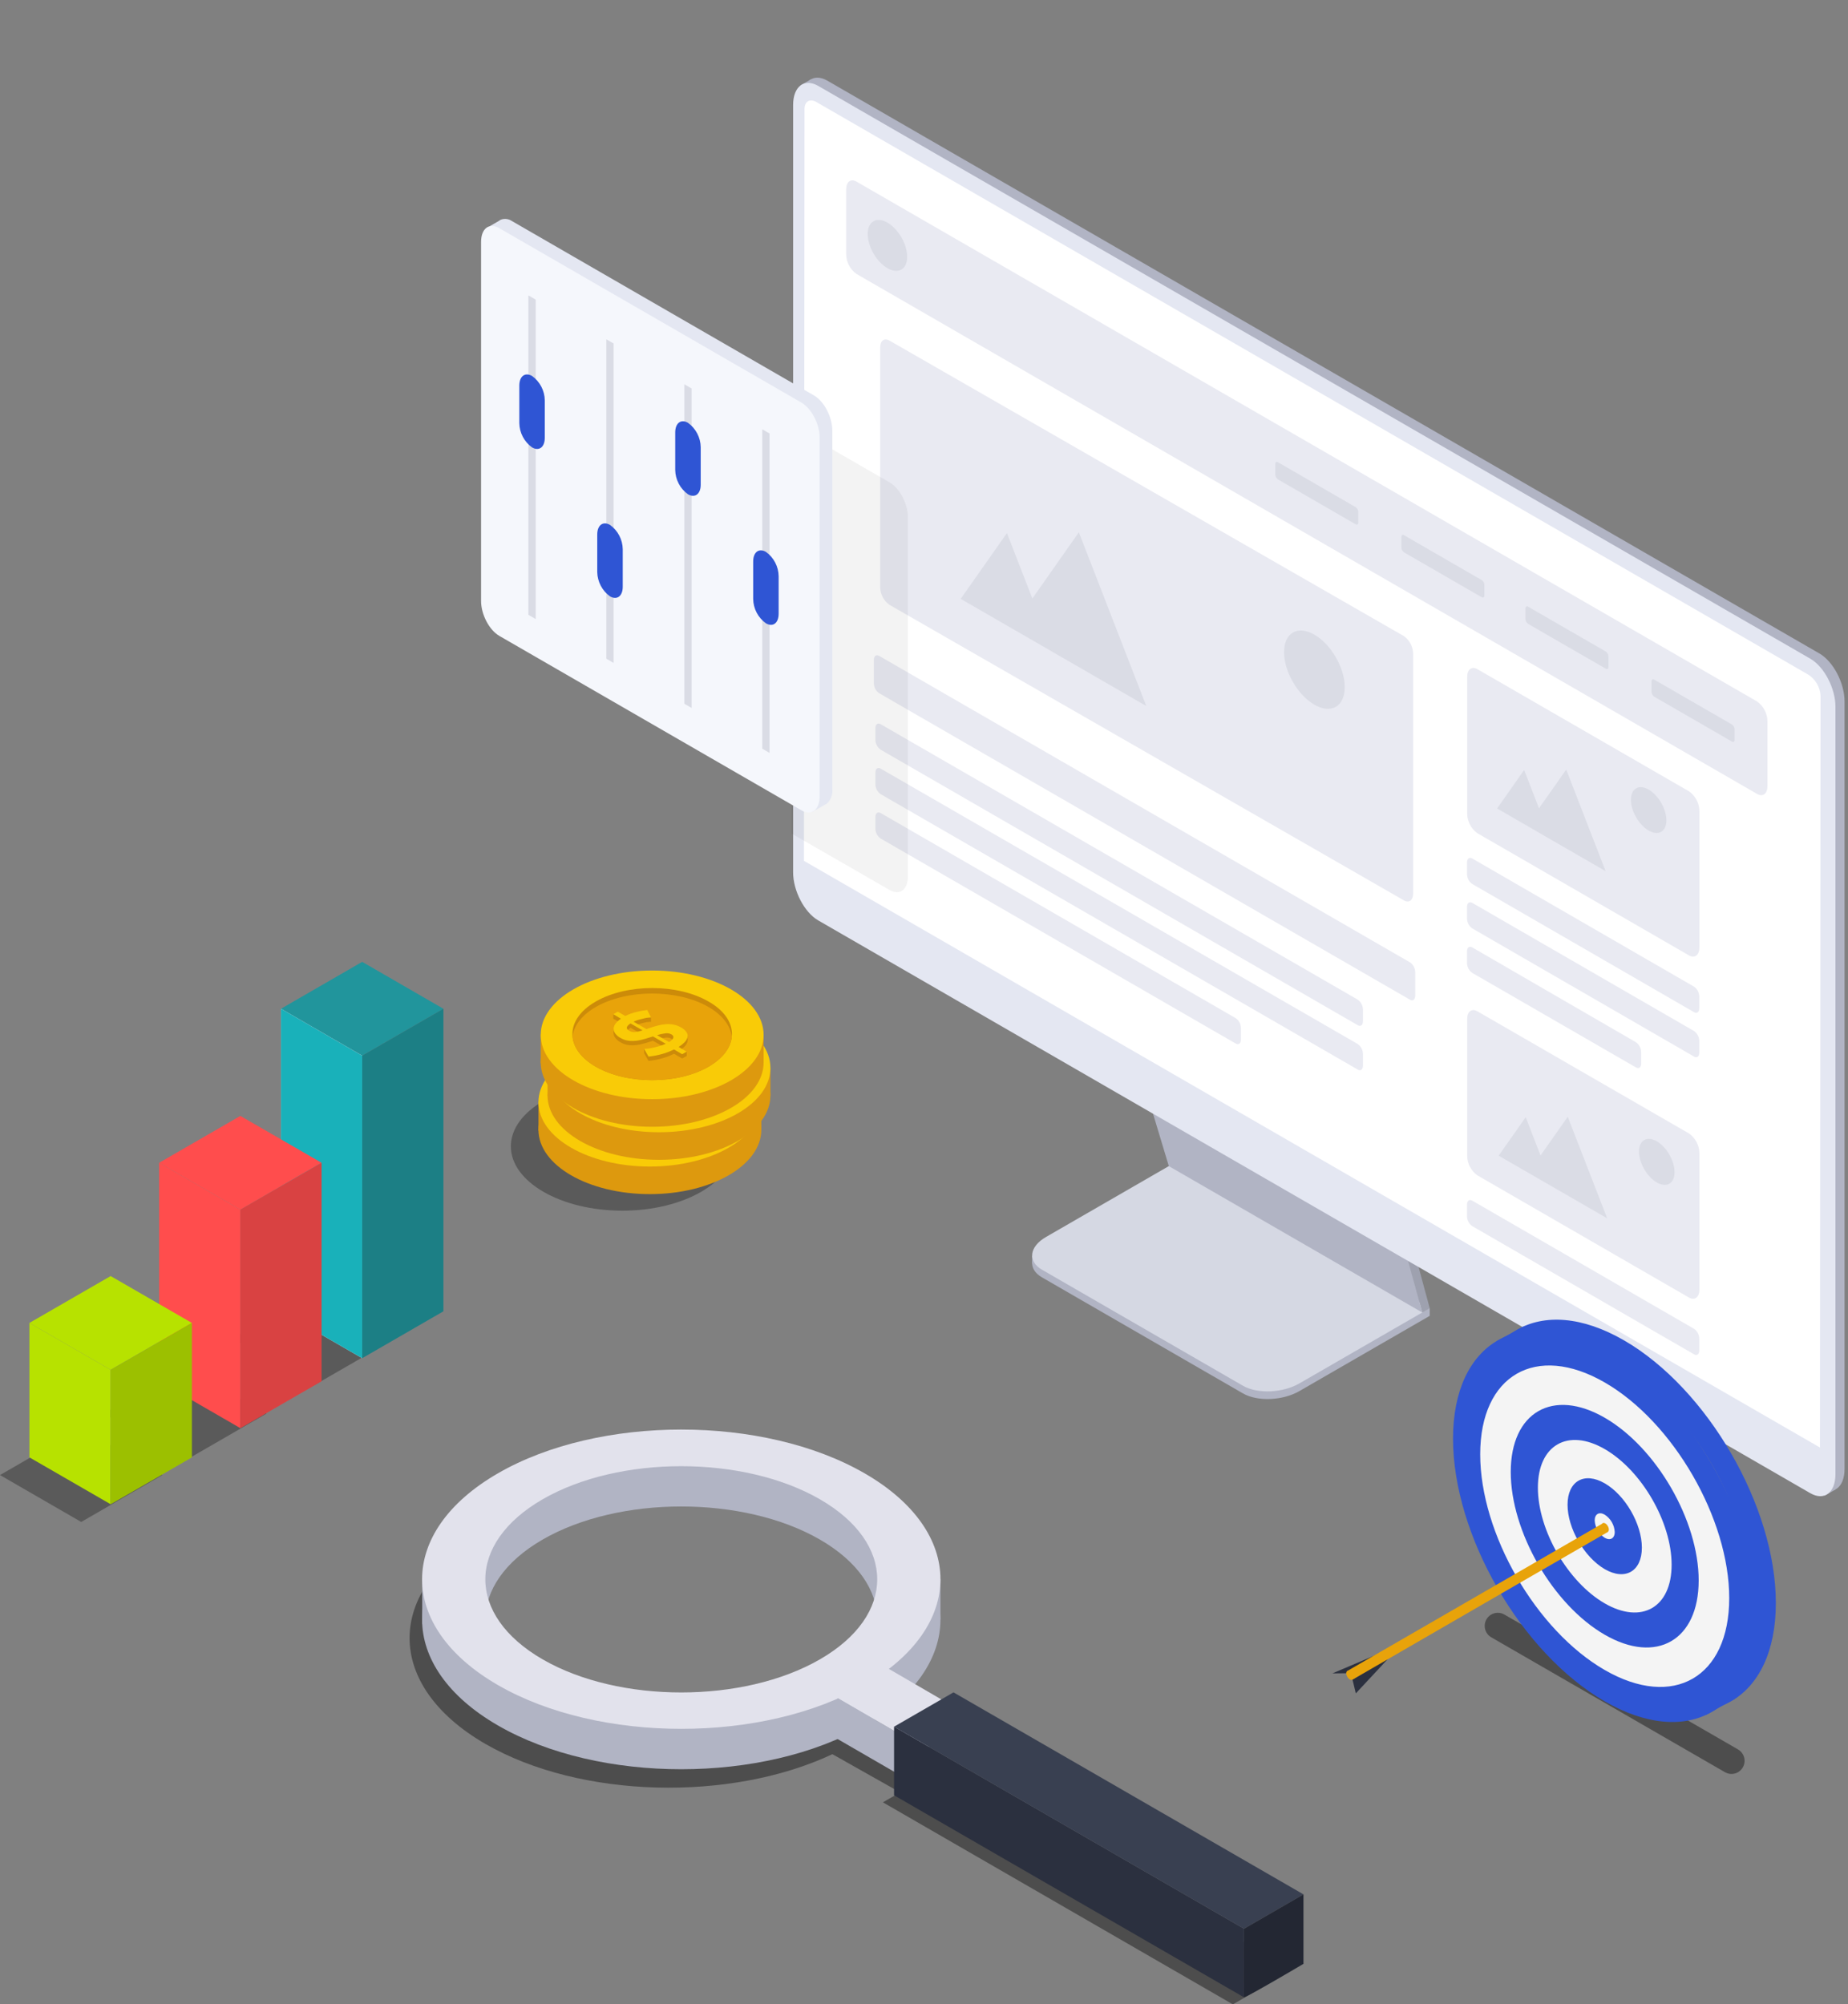 <?xml version="1.0" encoding="UTF-8" standalone="no"?>
<!DOCTYPE svg PUBLIC "-//W3C//DTD SVG 1.1//EN" "http://www.w3.org/Graphics/SVG/1.1/DTD/svg11.dtd">
<svg width="100%" height="100%" viewBox="0 0 461 500" version="1.1" xmlns="http://www.w3.org/2000/svg" xmlns:xlink="http://www.w3.org/1999/xlink" xml:space="preserve" xmlns:serif="http://www.serif.com/" style="fill-rule:evenodd;clip-rule:evenodd;stroke-linejoin:round;stroke-miterlimit:2;">
    <rect x="0" y="0" width="461" height="500" fill="#808080" stroke="none"/>
    <g id="Слой_2">
        <g id="Слой_1-2">
            <g id="monitor">
                <path d="M310.06,347.59L259.92,318.64C256.3,316.55 256.76,312.91 260.92,310.5L293.41,291.74L356.65,328.25L324.17,347C320,349.42 313.68,349.68 310.06,347.59Z" style="fill:rgb(177,180,196);fill-rule:nonzero;"/>
                <path d="M356.66,328.25L356.66,326.34L353.74,328.02L356.66,328.25Z" style="fill:rgb(177,180,196);fill-rule:nonzero;"/>
                <path d="M257.48,315.19L257.48,313.25L260.48,314.49L257.48,315.19Z" style="fill:rgb(177,180,196);fill-rule:nonzero;"/>
                <path d="M310.06,345.68L259.92,316.73C256.3,314.64 256.76,310.99 260.92,308.58L293.41,289.83L356.65,326.34L324.16,345.09C320,347.5 313.68,347.77 310.06,345.68Z" style="fill:rgb(213,216,227);fill-rule:nonzero;"/>
                <path d="M293.59,289.91L285.76,263.95L349.69,300.61L356.66,326.34L293.59,289.91Z" style="fill:rgb(158,161,175);fill-rule:nonzero;"/>
                <path d="M354.8,327.41L356.66,326.34L353.9,324.14L354.8,327.41Z" style="fill:rgb(158,161,175);fill-rule:nonzero;"/>
                <path d="M291.57,290.89L283.75,264.92L347.68,301.59L354.8,327.41L291.57,290.89Z" style="fill:rgb(177,180,196);fill-rule:nonzero;"/>
                <path d="M453.85,371.17L206.4,228.3C202.93,226.3 200.12,220.92 200.12,216.3L200.12,24.88C200.12,20.25 202.93,18.12 206.4,20.13L453.85,163C457.33,165 460.14,170.38 460.14,175L460.14,366.42C460.14,371.05 457.33,373.17 453.85,371.17Z" style="fill:rgb(177,180,196);fill-rule:nonzero;"/>
                <path d="M455.13,373.14L457.87,371.56L456.69,363.43L455.13,373.14Z" style="fill:rgb(177,180,196);fill-rule:nonzero;"/>
                <path d="M199.67,21.31L202.37,19.75L206.25,22C206.25,22 202.12,22.63 202.02,22.61C201.92,22.59 199.67,21.31 199.67,21.31Z" style="fill:rgb(177,180,196);fill-rule:nonzero;"/>
                <path d="M451.59,372.48L204.13,229.61C200.66,227.61 197.85,222.23 197.85,217.61L197.85,26.19C197.85,21.56 200.66,19.43 204.13,21.44L451.59,164.31C455.06,166.31 457.87,171.69 457.87,176.31L457.87,367.73C457.87,372.36 455.06,374.48 451.59,372.48Z" style="fill:rgb(228,231,242);fill-rule:nonzero;"/>
                <path d="M454,361.09L200.55,214.74L200.69,27.21C200.69,25.28 202.03,24.51 203.69,25.47L451.15,168.33C452.922,169.493 454.037,171.434 454.15,173.55L454,361.09Z" style="fill:white;fill-rule:nonzero;"/>
                <path d="M438.34,198.06L213.65,68.33C212.069,67.205 211.116,65.39 211.09,63.45L211.09,47.23C211.09,45.35 212.23,44.48 213.65,45.3L438.34,175C439.917,176.133 440.867,177.949 440.9,179.89L440.9,196.11C440.9,198 439.75,198.88 438.34,198.06Z" style="fill:rgb(233,234,242);fill-rule:nonzero;"/>
                <g transform="matrix(0.866,-0.5,0.5,0.866,-0.94,118.9)">
                    <ellipse cx="221.38" cy="61.21" rx="4.02" ry="6.96" style="fill:rgb(218,220,229);"/>
                </g>
                <path d="M338.2,130.8L318.77,119.57C318.373,119.29 318.135,118.836 318.13,118.35L318.13,115.78C318.13,115.3 318.41,115.09 318.77,115.29L338.2,126.52C338.597,126.8 338.835,127.254 338.84,127.74L338.84,130.31C338.84,130.78 338.56,131 338.2,130.8Z" style="fill:rgb(218,220,229);fill-rule:nonzero;"/>
                <path d="M369.66,149L350.23,137.78C349.834,137.499 349.596,137.045 349.59,136.56L349.59,133.98C349.59,133.51 349.87,133.29 350.23,133.5L369.66,144.72C370.057,145 370.295,145.454 370.3,145.94L370.3,148.52C370.3,149 370,149.16 369.66,149Z" style="fill:rgb(218,220,229);fill-rule:nonzero;"/>
                <path d="M400.61,166.83L381.17,155.61C380.778,155.322 380.541,154.867 380.53,154.38L380.53,151.81C380.53,151.34 380.82,151.12 381.17,151.32L400.61,162.55C401.007,162.83 401.245,163.284 401.25,163.77L401.25,166.34C401.25,166.82 401,167 400.61,166.83Z" style="fill:rgb(218,220,229);fill-rule:nonzero;"/>
                <path d="M432.07,185L412.63,173.78C412.238,173.496 412.001,173.044 411.99,172.56L411.99,170C411.99,169.53 412.28,169.31 412.63,169.52L432.07,180.74C432.464,181.022 432.702,181.475 432.71,181.96L432.71,184.54C432.71,185 432.42,185.2 432.07,185Z" style="fill:rgb(218,220,229);fill-rule:nonzero;"/>
                <path d="M421.33,238.33L368.51,207.83C366.964,206.703 366.034,204.913 366,203L366,168.86C366,166.98 367.14,166.12 368.55,166.93L421.37,197.42C422.947,198.553 423.897,200.369 423.93,202.31L423.93,236.39C423.89,238.28 422.74,239.14 421.33,238.33Z" style="fill:rgb(233,234,242);fill-rule:nonzero;"/>
                <path d="M351.76,249.4L219.27,172.9C218.482,172.335 218.007,171.429 217.99,170.46L217.99,164.59C217.99,163.65 218.57,163.22 219.27,163.59L351.76,240.08C352.55,240.643 353.026,241.55 353.04,242.52L353.04,248.39C353,249.37 352.47,249.8 351.76,249.4Z" style="fill:rgb(233,234,242);fill-rule:nonzero;"/>
                <path d="M338.72,255.75L219.66,187C218.87,186.437 218.394,185.53 218.38,184.56L218.38,181.64C218.38,180.7 218.95,180.26 219.66,180.64L338.72,249.38C339.506,249.946 339.981,250.851 340,251.82L340,254.74C340,255.72 339.42,256.16 338.72,255.75Z" style="fill:rgb(233,234,242);fill-rule:nonzero;"/>
                <path d="M338.72,266.82L219.66,198.09C218.87,197.523 218.394,196.613 218.38,195.64L218.38,192.72C218.38,191.78 218.95,191.35 219.66,191.72L338.72,260.45C339.507,261.02 339.981,261.929 340,262.9L340,265.82C340,266.8 339.42,267.23 338.72,266.82Z" style="fill:rgb(233,234,242);fill-rule:nonzero;"/>
                <path d="M308.28,260.33L219.66,209.16C218.87,208.597 218.394,207.69 218.38,206.72L218.38,203.8C218.38,202.86 218.95,202.42 219.66,202.8L308.28,254C309.076,254.557 309.554,255.468 309.56,256.44L309.56,259.36C309.56,260.3 309,260.73 308.28,260.33Z" style="fill:rgb(233,234,242);fill-rule:nonzero;"/>
                <path d="M422.61,252.5L367.24,220.5C366.45,219.937 365.974,219.03 365.96,218.06L365.96,215.14C365.96,214.2 366.53,213.76 367.24,214.14L422.61,246.14C423.402,246.706 423.878,247.617 423.89,248.59L423.89,251.51C423.89,252.48 423.32,252.91 422.61,252.5Z" style="fill:rgb(233,234,242);fill-rule:nonzero;"/>
                <path d="M422.61,263.58L367.24,231.58C366.448,231.014 365.972,230.103 365.96,229.13L365.96,226.21C365.96,225.27 366.53,224.84 367.24,225.21L422.61,257.21C423.4,257.773 423.876,258.68 423.89,259.65L423.89,262.57C423.89,263.55 423.32,264 422.61,263.58Z" style="fill:rgb(233,234,242);fill-rule:nonzero;"/>
                <path d="M408.11,266.28L367.24,242.68C366.45,242.117 365.974,241.21 365.96,240.24L365.96,237.32C365.96,236.38 366.53,235.94 367.24,236.32L408.11,260C408.902,260.566 409.378,261.477 409.39,262.45L409.39,265.36C409.39,266.26 408.82,266.69 408.11,266.28Z" style="fill:rgb(233,234,242);fill-rule:nonzero;"/>
                <path d="M421.33,323.68L368.51,293.18C366.95,292.043 366.018,290.231 366,288.3L366,254.21C366,252.33 367.14,251.46 368.55,252.28L421.37,282.77C422.947,283.903 423.897,285.719 423.93,287.66L423.93,321.74C423.89,323.63 422.74,324.49 421.33,323.68Z" style="fill:rgb(233,234,242);fill-rule:nonzero;"/>
                <path d="M422.61,337.85L367.24,305.85C366.45,305.287 365.974,304.38 365.96,303.41L365.96,300.49C365.96,299.55 366.53,299.11 367.24,299.49L422.61,331.49C423.402,332.056 423.878,332.967 423.89,333.94L423.89,336.86C423.89,337.83 423.32,338.26 422.61,337.85Z" style="fill:rgb(233,234,242);fill-rule:nonzero;"/>
                <path d="M383.92,201.63L380.21,192.08L373.46,201.68L380.87,205.96L386.96,209.48L400.54,217.32L390.71,191.97L383.92,201.63Z" style="fill:rgb(218,220,229);fill-rule:nonzero;"/>
                <g transform="matrix(0.866,-0.5,0.5,0.866,-45.93,232.72)">
                    <ellipse cx="411.28" cy="202.07" rx="3.61" ry="6.26" style="fill:rgb(218,220,229);"/>
                </g>
                <path d="M384.3,288.24L380.6,278.69L373.85,288.29L381.26,292.57L387.35,296.08L400.93,303.92L391.09,278.58L384.3,288.24Z" style="fill:rgb(218,220,229);fill-rule:nonzero;"/>
                <g transform="matrix(0.87,-0.5,0.5,0.87,-89.18,244.52)">
                    <ellipse cx="411.66" cy="288.67" rx="3.61" ry="6.26" style="fill:rgb(218,220,229);"/>
                </g>
                <path d="M350.23,224.61L221.87,150.87C220.452,149.86 219.597,148.231 219.57,146.49L219.57,86.68C219.57,85 220.57,84.22 221.87,84.95L350.23,158.69C351.642,159.705 352.493,161.331 352.52,163.07L352.52,222.88C352.52,224.57 351.49,225.35 350.23,224.61Z" style="fill:rgb(233,234,242);fill-rule:nonzero;"/>
                <path d="M257.53,149.3L251.19,132.97L239.65,149.39L252.32,156.7L262.73,162.71L285.95,176.12L269.13,132.78L257.53,149.3Z" style="fill:rgb(218,220,229);fill-rule:nonzero;"/>
                <g transform="matrix(0.866,-0.5,0.5,0.866,-39.6,186.34)">
                    <ellipse cx="327.9" cy="167.05" rx="6.18" ry="10.7" style="fill:rgb(218,220,229);"/>
                </g>
            </g>
            <path d="M226.48,129L226.48,218.6C226.48,221.94 224.48,223.48 221.94,222.03L197.41,207.9L197.41,106.2L221.94,120.35C224.44,121.8 226.48,125.69 226.48,129Z" style="fill-opacity:0.05;fill-rule:nonzero;"/>
            <path d="M203.06,98.65L127.7,55.14C126.919,54.602 125.928,54.464 125.03,54.77C124.825,54.853 124.634,54.964 124.46,55.1L122.1,56.47L123.2,57.94L123.2,148.17C123.2,151.51 125.2,155.39 127.74,156.84L201.67,199.53L202.61,202.53L205.84,200.72C206.003,200.647 206.157,200.557 206.3,200.45C207.262,199.546 207.754,198.245 207.63,196.93L207.63,107.33C207.6,104 205.57,100.1 203.06,98.65Z" style="fill:rgb(228,231,242);fill-rule:nonzero;"/>
            <path d="M199.92,202.13L124.55,158.62C122.05,157.17 120.01,153.29 120.01,149.94L120.01,60.35C120.01,57.01 122.01,55.47 124.55,56.92L199.92,100.43C202.43,101.88 204.46,105.76 204.46,109.11L204.46,198.7C204.46,202 202.43,203.58 199.92,202.13Z" style="fill:rgb(245,247,252);fill-rule:nonzero;"/>
            <path d="M131.82,153.38L133.63,154.43L133.63,74.74L131.82,73.69L131.82,153.38Z" style="fill:rgb(218,220,229);fill-rule:nonzero;"/>
            <path d="M132.73,111.61C130.767,110.209 129.584,107.952 129.55,105.54L129.55,96.19C129.55,93.85 130.97,92.78 132.73,93.79C134.687,95.196 135.865,97.451 135.9,99.86L135.9,109.21C135.9,111.55 134.48,112.63 132.73,111.61Z" style="fill:rgb(47,85,212);fill-rule:nonzero;"/>
            <path d="M151.26,164.32L153.08,165.37L153.08,85.69L151.26,84.64L151.26,164.32Z" style="fill:rgb(218,220,229);fill-rule:nonzero;"/>
            <path d="M152.17,148.77C150.211,147.36 149.031,145.103 148.99,142.69L148.99,133.34C148.99,131 150.42,129.93 152.17,130.94C154.131,132.344 155.313,134.599 155.35,137.01L155.35,146.36C155.35,148.7 153.93,149.78 152.17,148.77Z" style="fill:rgb(47,85,212);fill-rule:nonzero;"/>
            <path d="M170.71,175.55L172.53,176.6L172.53,96.91L170.71,95.86L170.71,175.55Z" style="fill:rgb(218,220,229);fill-rule:nonzero;"/>
            <path d="M171.62,123.3C169.659,121.896 168.477,119.641 168.44,117.23L168.44,107.88C168.44,105.54 169.86,104.46 171.62,105.47C173.579,106.88 174.759,109.137 174.8,111.55L174.8,120.9C174.8,123.24 173.37,124.31 171.62,123.3Z" style="fill:rgb(47,85,212);fill-rule:nonzero;"/>
            <path d="M190.16,186.78L191.97,187.82L191.97,108.14L190.16,107.09L190.16,186.78Z" style="fill:rgb(218,220,229);fill-rule:nonzero;"/>
            <path d="M191.07,155.49C189.107,154.089 187.924,151.832 187.89,149.42L187.89,140.07C187.89,137.73 189.31,136.66 191.07,137.67C193.027,139.076 194.205,141.331 194.24,143.74L194.24,153.09C194.24,155.43 192.82,156.51 191.07,155.49Z" style="fill:rgb(47,85,212);fill-rule:nonzero;"/>
            <g id="Coin">
                <ellipse cx="155.24" cy="285.96" rx="27.8" ry="16.05" style="fill-opacity:0.3;"/>
                <ellipse cx="162.12" cy="281.83" rx="27.8" ry="16.05" style="fill:rgb(221,153,14);"/>
                <path d="M134.33,282.07L134.33,274.76L139.82,279.65L134.33,282.07Z" style="fill:rgb(221,153,14);fill-rule:nonzero;"/>
                <path d="M189.92,274.95L189.92,281.83L187.11,284.81L185.74,276.94L189.92,274.95Z" style="fill:rgb(221,153,14);fill-rule:nonzero;"/>
                <ellipse cx="162.12" cy="274.95" rx="27.8" ry="16.05" style="fill:rgb(249,203,7);"/>
                <path d="M182,275.45C181.72,278.15 179.79,280.82 176.21,282.89C168.43,287.37 155.83,287.37 148.06,282.89C144.47,280.82 142.55,278.15 142.27,275.45C141.94,272.29 143.87,269.05 148.06,266.64C155.83,262.15 168.43,262.15 176.21,266.64C180.39,269.05 182.32,272.29 182,275.45Z" style="fill:rgb(204,139,9);fill-rule:nonzero;"/>
                <path d="M182,275.45C181.72,278.15 179.79,280.82 176.21,282.89C168.43,287.37 155.83,287.37 148.06,282.89C144.47,280.82 142.55,278.15 142.27,275.45C142.55,272.75 144.47,270.08 148.06,268.01C155.83,263.52 168.43,263.52 176.21,268.01C179.78,270.08 181.71,272.75 182,275.45Z" style="fill:rgb(232,163,10);fill-rule:nonzero;"/>
                <path d="M161.83,271.69C161.585,271.686 161.341,271.706 161.1,271.75C160.77,271.75 160.41,271.86 160,271.95C159.59,272.04 159.17,272.14 158.73,272.27C158.305,272.397 157.89,272.557 157.49,272.75L160.68,274.59L161.26,274.39C162.07,274.12 162.84,273.89 163.56,273.7C164.237,273.519 164.93,273.405 165.63,273.36C166.266,273.317 166.906,273.36 167.53,273.49C168.172,273.623 168.787,273.863 169.35,274.2C169.907,274.477 170.383,274.894 170.73,275.41C170.96,275.783 171.032,276.233 170.93,276.66C170.795,277.13 170.536,277.555 170.18,277.89C169.741,278.331 169.251,278.717 168.72,279.04L170.72,280.21L169.62,280.85L167.56,279.67C166.6,280.15 165.595,280.535 164.56,280.82C163.457,281.129 162.33,281.34 161.19,281.45L160.12,279.53C160.421,279.524 160.722,279.501 161.02,279.46C161.471,279.409 161.918,279.332 162.36,279.23C162.85,279.13 163.36,278.99 163.92,278.83C164.454,278.678 164.976,278.484 165.48,278.25L162.3,276.42L161.89,276.56L161.45,276.69C160.728,276.935 159.994,277.142 159.25,277.31C158.636,277.452 158.01,277.536 157.38,277.56C156.822,277.583 156.264,277.532 155.72,277.41C155.182,277.279 154.667,277.07 154.19,276.79C153.668,276.513 153.214,276.124 152.86,275.65C152.606,275.288 152.48,274.852 152.5,274.41C152.546,273.954 152.727,273.522 153.02,273.17C153.394,272.719 153.832,272.324 154.32,272L152.43,270.91L153.54,270.27L155.41,271.35C156.284,270.917 157.203,270.581 158.15,270.35C159.055,270.123 159.973,269.956 160.9,269.85L161.83,271.69ZM156.4,275C156.818,275.24 157.3,275.345 157.78,275.3C158.43,275.225 159.071,275.081 159.69,274.87L156.69,273.14C155.6,273.9 155.5,274.52 156.4,275ZM166.89,275.87C166.435,275.622 165.912,275.531 165.4,275.61C164.69,275.696 163.99,275.85 163.31,276.07L166.31,277.78C167.55,277.05 167.75,276.41 166.89,275.91L166.89,275.87Z" style="fill:rgb(204,139,9);fill-rule:nonzero;"/>
                <path d="M160.11,279.53L160.11,278.45L161.33,279.24L160.8,280.05L160.11,279.53Z" style="fill:rgb(204,139,9);fill-rule:nonzero;"/>
                <path d="M170.75,280.21L170.75,279.13L168.11,279.34L169.63,280.37L170.75,280.21Z" style="fill:rgb(204,139,9);fill-rule:nonzero;"/>
                <path d="M170.98,276.26L170.98,275.17L169,275.88L170.98,276.26Z" style="fill:rgb(204,139,9);fill-rule:nonzero;"/>
                <path d="M162.78,276.2L163.44,275.57L165.76,277.17L165.62,277.65C165.62,277.65 163.88,276.92 163.82,276.87L162.78,276.2Z" style="fill:rgb(204,139,9);fill-rule:nonzero;"/>
                <path d="M156.7,272.8L159.78,274.55L160.41,274.09C160.41,274.09 160.03,273.65 160,273.6C159.708,273.285 159.371,273.015 159,272.8C158.77,272.8 157.31,272.1 157.31,272.1L156.7,272.8Z" style="fill:rgb(204,139,9);fill-rule:nonzero;"/>
                <path d="M161.83,271.69L161.83,270.61L160.41,270.15L160.11,271L160.19,271.38L161.83,271.69Z" style="fill:rgb(204,139,9);fill-rule:nonzero;"/>
                <path d="M152.42,270.91L152.42,269.83L154.06,270.01L153.53,271.05L152.42,270.91Z" style="fill:rgb(204,139,9);fill-rule:nonzero;"/>
                <path d="M152.48,274.57L152.48,273.45L154.37,273.45L153.91,274.45L153.09,275.35L152.48,274.57Z" style="fill:rgb(204,139,9);fill-rule:nonzero;"/>
                <path d="M161.83,270.61C161.585,270.606 161.341,270.626 161.1,270.67C160.77,270.72 160.41,270.78 160,270.87C159.59,270.96 159.17,271.06 158.73,271.19C158.305,271.317 157.89,271.477 157.49,271.67L160.68,273.51L161.26,273.31C162.07,273.04 162.84,272.81 163.56,272.62C164.237,272.439 164.93,272.325 165.63,272.28C166.266,272.237 166.906,272.28 167.53,272.41C168.172,272.543 168.787,272.783 169.35,273.12C169.907,273.397 170.383,273.814 170.73,274.33C170.96,274.703 171.032,275.153 170.93,275.58C170.795,276.05 170.536,276.475 170.18,276.81C169.741,277.251 169.251,277.637 168.72,277.96L170.72,279.14L169.62,279.78L167.56,278.59C166.6,279.07 165.595,279.455 164.56,279.74C163.457,280.049 162.33,280.26 161.19,280.37L160.12,278.45C160.421,278.444 160.722,278.421 161.02,278.38C161.471,278.329 161.918,278.252 162.36,278.15C162.85,278.05 163.36,277.91 163.92,277.75C164.454,277.598 164.976,277.404 165.48,277.17L162.3,275.34L161.89,275.48L161.45,275.61C160.728,275.855 159.994,276.062 159.25,276.23C158.637,276.377 158.01,276.46 157.38,276.48C156.822,276.503 156.264,276.452 155.72,276.33C155.182,276.199 154.667,275.99 154.19,275.71C153.665,275.437 153.21,275.047 152.86,274.57C152.608,274.211 152.482,273.778 152.5,273.34C152.545,272.881 152.726,272.446 153.02,272.09C153.394,271.639 153.832,271.244 154.32,270.92L152.43,269.83L153.54,269.19L155.41,270.27C156.286,269.841 157.204,269.506 158.15,269.27C159.054,269.041 159.973,268.877 160.9,268.78L161.83,270.61ZM156.4,274C156.818,274.24 157.3,274.345 157.78,274.3C158.43,274.225 159.071,274.081 159.69,273.87L156.69,272.14C155.6,272.82 155.5,273.44 156.4,274ZM166.89,274.88C166.437,274.629 165.913,274.534 165.4,274.61C164.691,274.701 163.992,274.855 163.31,275.07L166.31,276.79C167.55,276 167.75,275.33 166.89,274.84L166.89,274.88Z" style="fill:rgb(249,202,6);fill-rule:nonzero;"/>
            </g>
            <g id="Coin-2">
                <ellipse cx="164.39" cy="273.27" rx="27.8" ry="16.05" style="fill:rgb(221,153,14);"/>
                <path d="M136.6,273.51L136.6,266.2L142.09,271.09L136.6,273.51Z" style="fill:rgb(221,153,14);fill-rule:nonzero;"/>
                <path d="M192.19,266.39L192.19,273.27L189.38,276.25L188.01,268.38L192.19,266.39Z" style="fill:rgb(221,153,14);fill-rule:nonzero;"/>
                <ellipse cx="164.39" cy="266.39" rx="27.8" ry="16.05" style="fill:rgb(249,203,7);"/>
                <path d="M184.26,266.89C183.98,269.59 182.05,272.26 178.47,274.33C170.69,278.81 158.09,278.81 150.32,274.33C146.73,272.26 144.81,269.59 144.53,266.89C144.2,263.73 146.13,260.49 150.32,258.08C158.09,253.59 170.69,253.59 178.47,258.08C182.66,260.49 184.59,263.73 184.26,266.89Z" style="fill:rgb(204,139,9);fill-rule:nonzero;"/>
                <path d="M184.26,266.89C183.98,269.59 182.05,272.26 178.47,274.33C170.69,278.81 158.09,278.81 150.32,274.33C146.73,272.26 144.81,269.59 144.53,266.89C144.81,264.19 146.73,261.52 150.32,259.45C158.09,254.96 170.69,254.96 178.47,259.45C182.05,261.52 184,264.19 184.26,266.89Z" style="fill:rgb(232,163,10);fill-rule:nonzero;"/>
                <path d="M164.1,263.13C163.855,263.126 163.611,263.146 163.37,263.19C163.04,263.19 162.68,263.3 162.27,263.39C161.86,263.48 161.44,263.58 161.01,263.71C160.581,263.835 160.163,263.996 159.76,264.19L163,266L163.57,265.8C164.38,265.53 165.15,265.3 165.87,265.11C166.547,264.929 167.24,264.815 167.94,264.77C168.576,264.727 169.216,264.77 169.84,264.9C170.482,265.033 171.097,265.273 171.66,265.61C172.217,265.887 172.693,266.304 173.04,266.82C173.276,267.191 173.348,267.644 173.24,268.07C173.105,268.54 172.846,268.965 172.49,269.3C172.051,269.741 171.561,270.127 171.03,270.45L173.03,271.62L171.92,272.26L169.92,271.08C168.943,271.562 167.922,271.947 166.87,272.23C165.767,272.539 164.64,272.75 163.5,272.86L162.38,271C162.681,270.994 162.982,270.971 163.28,270.93C163.731,270.88 164.178,270.803 164.62,270.7C165.11,270.6 165.62,270.46 166.18,270.3C166.714,270.148 167.236,269.954 167.74,269.72L164.56,267.89L164.15,268.03L163.71,268.16C162.988,268.405 162.254,268.612 161.51,268.78C160.897,268.927 160.27,269.01 159.64,269.03C159.082,269.053 158.524,269.002 157.98,268.88C157.443,268.747 156.928,268.539 156.45,268.26C155.928,267.983 155.474,267.594 155.12,267.12C154.868,266.761 154.742,266.328 154.76,265.89C154.809,265.43 154.994,264.995 155.29,264.64C155.658,264.186 156.093,263.792 156.58,263.47L154.7,262.38L155.8,261.74L157.67,262.82C158.544,262.387 159.463,262.051 160.41,261.82C161.315,261.593 162.233,261.426 163.16,261.32L164.1,263.13ZM158.67,266.48C159.088,266.72 159.57,266.825 160.05,266.78C160.7,266.705 161.341,266.561 161.96,266.35L158.96,264.62C157.87,265.34 157.77,266 158.67,266.48ZM169.16,267.35C168.706,267.1 168.182,267.009 167.67,267.09C166.96,267.176 166.26,267.33 165.58,267.55L168.58,269.26C169.82,268.49 170,267.85 169.16,267.35Z" style="fill:rgb(204,139,9);fill-rule:nonzero;"/>
                <path d="M162.38,271L162.38,269.92L163.6,270.71L163.07,271.52L162.38,271Z" style="fill:rgb(204,139,9);fill-rule:nonzero;"/>
                <path d="M173.03,271.65L173.03,270.58L170.38,270.78L171.9,271.81L173.03,271.65Z" style="fill:rgb(204,139,9);fill-rule:nonzero;"/>
                <path d="M173.25,267.7L173.25,266.61L171.27,267.32L173.25,267.7Z" style="fill:rgb(204,139,9);fill-rule:nonzero;"/>
                <path d="M165.05,267.64L165.71,267.01L168.03,268.61L167.89,269.09C167.89,269.09 166.15,268.36 166.1,268.31L165.05,267.64Z" style="fill:rgb(204,139,9);fill-rule:nonzero;"/>
                <path d="M159,264.24L162.09,265.99L162.72,265.53L162.3,265.05C162.012,264.729 161.674,264.455 161.3,264.24C161.07,264.24 159.61,263.55 159.61,263.55L159,264.24Z" style="fill:rgb(204,139,9);fill-rule:nonzero;"/>
                <path d="M164.1,263.13L164.1,262.05L162.69,261.59L162.38,262.44L162.46,262.82L164.1,263.13Z" style="fill:rgb(204,139,9);fill-rule:nonzero;"/>
                <path d="M154.69,262.35L154.69,261.27L156.34,261.45L155.81,262.5L154.69,262.35Z" style="fill:rgb(204,139,9);fill-rule:nonzero;"/>
                <path d="M154.76,266L154.76,264.88L156.64,264.88L156.18,265.88L155.36,266.78L154.76,266Z" style="fill:rgb(204,139,9);fill-rule:nonzero;"/>
                <path d="M164.1,262.05C163.855,262.046 163.611,262.066 163.37,262.11C163.04,262.16 162.68,262.22 162.27,262.31C161.86,262.4 161.44,262.5 161.01,262.63C160.581,262.755 160.163,262.916 159.76,263.11L163,265L163.57,264.8C164.38,264.53 165.15,264.3 165.87,264.11C166.547,263.929 167.24,263.815 167.94,263.77C168.576,263.727 169.216,263.77 169.84,263.9C170.482,264.033 171.097,264.273 171.66,264.61C172.217,264.887 172.693,265.304 173.04,265.82C173.274,266.192 173.347,266.644 173.24,267.07C173.105,267.54 172.846,267.965 172.49,268.3C172.042,268.728 171.541,269.098 171,269.4L173,270.58L171.89,271.22L169.89,270.03C168.913,270.512 167.892,270.897 166.84,271.18C165.737,271.489 164.61,271.7 163.47,271.81L162.4,269.89C162.701,269.884 163.002,269.861 163.3,269.82C163.751,269.77 164.198,269.693 164.64,269.59C165.13,269.49 165.64,269.35 166.2,269.19C166.734,269.038 167.256,268.844 167.76,268.61L164.58,266.78L164.17,266.92L163.73,267.06C162.93,267.32 162.2,267.52 161.53,267.67C160.916,267.815 160.29,267.902 159.66,267.93C159.102,267.945 158.545,267.891 158,267.77C157.463,267.637 156.948,267.429 156.47,267.15C155.943,266.88 155.487,266.489 155.14,266.01C154.888,265.651 154.762,265.218 154.78,264.78C154.829,264.32 155.014,263.885 155.31,263.53C155.678,263.076 156.113,262.682 156.6,262.36L154.72,261.27L155.82,260.63L157.69,261.71C158.566,261.281 159.484,260.946 160.43,260.71C161.334,260.481 162.253,260.317 163.18,260.22L164.1,262.05ZM158.67,265.4C159.088,265.64 159.57,265.745 160.05,265.7C160.701,265.63 161.342,265.486 161.96,265.27L158.96,263.55C157.87,264.26 157.77,264.88 158.67,265.4ZM169.16,266.28C168.707,266.027 168.183,265.932 167.67,266.01C166.961,266.101 166.262,266.255 165.58,266.47L168.58,268.19C169.82,267.41 170,266.77 169.16,266.28Z" style="fill:rgb(249,202,6);fill-rule:nonzero;"/>
            </g>
            <g id="Coin-3">
                <ellipse cx="162.69" cy="265.03" rx="27.8" ry="16.05" style="fill:rgb(221,153,14);"/>
                <path d="M134.89,265.27L134.89,257.96L140.39,262.85L134.89,265.27Z" style="fill:rgb(221,153,14);fill-rule:nonzero;"/>
                <path d="M190.49,258.15L190.49,265.03L187.68,268.01L186.3,260.14L190.49,258.15Z" style="fill:rgb(221,153,14);fill-rule:nonzero;"/>
                <ellipse cx="162.69" cy="258.15" rx="27.8" ry="16.05" style="fill:rgb(249,203,7);"/>
                <path d="M182.55,258.65C182.27,261.35 180.35,264.02 176.76,266.09C168.99,270.57 156.39,270.57 148.61,266.09C145.03,264.02 143.1,261.35 142.83,258.65C142.49,255.49 144.42,252.25 148.61,249.84C156.39,245.35 168.99,245.35 176.76,249.84C181,252.25 182.88,255.49 182.55,258.65Z" style="fill:rgb(204,139,9);fill-rule:nonzero;"/>
                <path d="M182.55,258.65C182.27,261.35 180.35,264.02 176.76,266.09C168.99,270.57 156.39,270.57 148.61,266.09C145.03,264.02 143.1,261.35 142.83,258.65C143.1,255.95 145.03,253.28 148.61,251.21C156.39,246.72 168.99,246.72 176.76,251.21C180.35,253.28 182.27,256 182.55,258.65Z" style="fill:rgb(232,163,10);fill-rule:nonzero;"/>
                <path d="M162.4,254.89C162.155,254.886 161.911,254.906 161.67,254.95C161.34,254.95 160.97,255.06 160.57,255.15C160.17,255.24 159.74,255.34 159.3,255.47C158.871,255.597 158.453,255.757 158.05,255.95L161.25,257.79L161.82,257.59C162.64,257.32 163.4,257.09 164.12,256.9C164.797,256.719 165.49,256.605 166.19,256.56C166.83,256.517 167.472,256.561 168.1,256.69C168.741,256.826 169.356,257.065 169.92,257.4C170.472,257.68 170.944,258.096 171.29,258.61C171.524,258.982 171.599,259.432 171.5,259.86C171.357,260.326 171.099,260.749 170.75,261.09C170.309,261.528 169.819,261.914 169.29,262.24L171.29,263.41L170.18,264.05L168.13,262.87C167.17,263.351 166.165,263.736 165.13,264.02C164.031,264.328 162.906,264.539 161.77,264.65L160.7,262.73C160.998,262.724 161.295,262.701 161.59,262.66C162.041,262.61 162.488,262.533 162.93,262.43C163.43,262.33 163.93,262.19 164.49,262.03C165.027,261.876 165.552,261.682 166.06,261.45L162.88,259.62L162.46,259.76L162.03,259.89C161.308,260.134 160.573,260.341 159.83,260.51C159.213,260.652 158.583,260.736 157.95,260.76C157.396,260.782 156.841,260.732 156.3,260.61C155.762,260.481 155.246,260.272 154.77,259.99C154.248,259.713 153.794,259.324 153.44,258.85C153.178,258.495 153.047,258.06 153.07,257.62C153.122,257.161 153.306,256.727 153.6,256.37C153.968,255.916 154.403,255.522 154.89,255.2L153,254.11L154.11,253.47L155.98,254.55C156.853,254.115 157.772,253.779 158.72,253.55C159.621,253.323 160.537,253.156 161.46,253.05L162.4,254.89ZM157,258.24C157.421,258.48 157.907,258.585 158.39,258.54C159.037,258.465 159.674,258.321 160.29,258.11L157.29,256.38C156.17,257.1 156.073,257.72 157,258.24ZM167.5,259.11C167.042,258.861 166.515,258.77 166,258.85C165.29,258.937 164.591,259.091 163.91,259.31L166.91,261.02C168.12,260.25 168.32,259.61 167.46,259.11L167.5,259.11Z" style="fill:rgb(204,139,9);fill-rule:nonzero;"/>
                <path d="M160.68,262.73L160.68,261.65L161.9,262.44L161.37,263.25L160.68,262.73Z" style="fill:rgb(204,139,9);fill-rule:nonzero;"/>
                <path d="M171.32,263.41L171.32,262.33L168.68,262.54L170.19,263.57L171.32,263.41Z" style="fill:rgb(204,139,9);fill-rule:nonzero;"/>
                <path d="M171.54,259.46L171.54,258.37L169.56,259.08L171.54,259.46Z" style="fill:rgb(204,139,9);fill-rule:nonzero;"/>
                <path d="M163.34,259.4L164,258.77L166.33,260.37L166.18,260.85C166.18,260.85 164.45,260.12 164.39,260.07L163.34,259.4Z" style="fill:rgb(204,139,9);fill-rule:nonzero;"/>
                <path d="M157.27,256L160.35,257.75L160.98,257.29L160.56,256.81C160.274,256.486 159.936,256.212 159.56,256C159.34,256 157.87,255.3 157.87,255.3L157.27,256Z" style="fill:rgb(204,139,9);fill-rule:nonzero;"/>
                <path d="M162.4,254.89L162.4,253.81L160.98,253.35L160.68,254.2L160.75,254.58L162.4,254.89Z" style="fill:rgb(204,139,9);fill-rule:nonzero;"/>
                <path d="M152.99,254.11L152.99,253.03L154.63,253.21L154.1,254.25L152.99,254.11Z" style="fill:rgb(204,139,9);fill-rule:nonzero;"/>
                <path d="M153.05,257.77L153.05,256.65L154.93,256.65L154.47,257.65L153.66,258.55L153.05,257.77Z" style="fill:rgb(204,139,9);fill-rule:nonzero;"/>
                <path d="M162.4,253.81C162.155,253.806 161.911,253.826 161.67,253.87C161.34,253.87 160.97,253.98 160.57,254.07C160.17,254.16 159.74,254.26 159.3,254.39C158.871,254.517 158.453,254.677 158.05,254.87L161.25,256.71L161.82,256.51C162.64,256.24 163.4,256.01 164.12,255.82C164.797,255.639 165.49,255.525 166.19,255.48C166.83,255.437 167.472,255.481 168.1,255.61C168.741,255.746 169.356,255.985 169.92,256.32C170.472,256.6 170.944,257.016 171.29,257.53C171.522,257.902 171.598,258.352 171.5,258.78C171.357,259.246 171.099,259.669 170.75,260.01C170.312,260.451 169.822,260.837 169.29,261.16L171.29,262.34L170.18,262.98L168.13,261.79C167.17,262.271 166.165,262.656 165.13,262.94C164.031,263.248 162.906,263.459 161.77,263.57L160.7,261.65C160.998,261.644 161.295,261.621 161.59,261.58C162.041,261.53 162.488,261.453 162.93,261.35C163.43,261.25 163.93,261.11 164.49,260.95C165.027,260.796 165.552,260.602 166.06,260.37L162.88,258.54L162.46,258.68L162.03,258.81C161.308,259.054 160.573,259.261 159.83,259.43C159.213,259.577 158.584,259.661 157.95,259.68C157.396,259.702 156.841,259.652 156.3,259.53C155.762,259.401 155.246,259.192 154.77,258.91C154.245,258.637 153.79,258.247 153.44,257.77C153.178,257.415 153.047,256.98 153.07,256.54C153.124,256.081 153.308,255.648 153.6,255.29C153.968,254.836 154.403,254.442 154.89,254.12L153,253L154.11,252.36L155.98,253.44C156.855,253.009 157.773,252.674 158.72,252.44C159.62,252.211 160.536,252.047 161.46,251.95L162.4,253.81ZM157,257.16C157.421,257.4 157.907,257.505 158.39,257.46C159.037,257.385 159.674,257.241 160.29,257.03L157.29,255.3C156.17,256.02 156.073,256.64 157,257.16ZM167.5,258.04C167.043,257.788 166.516,257.693 166,257.77C165.291,257.862 164.592,258.016 163.91,258.23L166.91,259.95C168.12,259.17 168.32,258.53 167.46,258L167.5,258.04Z" style="fill:rgb(249,202,6);fill-rule:nonzero;"/>
            </g>
            <path d="M430.3,442.08L372,408.43C370.992,407.843 370.37,406.761 370.37,405.595C370.37,404.429 370.992,403.347 372,402.76C373.012,402.171 374.268,402.171 375.28,402.76L433.57,436.41C434.579,436.997 435.201,438.079 435.201,439.245C435.201,440.564 434.406,441.76 433.19,442.27C432.25,442.657 431.182,442.586 430.3,442.08Z" style="fill-opacity:0.4;fill-rule:nonzero;"/>
            <path d="M405.13,421.73C384.27,409.68 367.3,380.29 367.3,356.2C367.3,332.11 384.3,322.31 405.13,334.36C425.96,346.41 443,375.8 443,399.89C443,423.98 426,433.77 405.13,421.73ZM405.13,342.18C388.01,332.29 374.07,340.33 374.07,360.11C374.07,379.89 388,404 405.13,413.91C422.26,423.82 436.2,415.75 436.2,396C436.2,376.25 422.26,352.06 405.13,342.18Z" style="fill:rgb(47,85,212);fill-rule:nonzero;"/>
            <path d="M373.2,334.63L380.14,330.85L379.1,335.6L373.2,334.63Z" style="fill:rgb(47,85,212);fill-rule:nonzero;"/>
            <path d="M425.44,427.86C425.61,427.78 433.02,423.64 433.02,423.64L427.29,422.72L425.44,427.86Z" style="fill:rgb(47,85,212);fill-rule:nonzero;"/>
            <g transform="matrix(0.866,-0.5,0.5,0.866,-136.73,251.17)">
                <ellipse cx="400.31" cy="380.72" rx="28.13" ry="48.72" style="fill:rgb(244,244,244);"/>
            </g>
            <path d="M400.31,424.41C379.45,412.36 362.47,382.97 362.47,358.88C362.47,334.79 379.47,324.99 400.31,337.04C421.15,349.09 438.14,378.48 438.14,402.57C438.14,426.66 421.17,436.45 400.31,424.41ZM400.31,344.86C383.18,334.97 369.25,343.01 369.25,362.79C369.25,382.57 383.18,406.7 400.31,416.59C417.44,426.48 431.37,418.43 431.37,398.66C431.37,378.89 417.44,354.74 400.31,344.86Z" style="fill:rgb(47,85,212);fill-rule:nonzero;"/>
            <path d="M400.31,407.79C387.38,400.32 376.87,382.11 376.87,367.19C376.87,352.27 387.38,346.19 400.31,353.66C413.24,361.13 423.75,379.33 423.75,394.25C423.75,409.17 413.23,415.25 400.31,407.79ZM400.31,361.48C391.12,356.17 383.64,360.48 383.64,371.1C383.64,381.72 391.12,394.66 400.31,399.97C409.5,405.28 417,401 417,390.34C417,379.68 409.5,366.78 400.31,361.48Z" style="fill:rgb(47,85,212);fill-rule:nonzero;"/>
            <path d="M400.31,391.43C395.2,388.43 391.04,381.27 391.04,375.37C391.04,369.47 395.2,367.07 400.31,370.02C405.42,372.97 409.58,380.17 409.58,386.07C409.58,391.97 405.42,394.38 400.31,391.43ZM400.31,377.84C398.93,377.04 397.81,377.69 397.81,379.28C397.908,381.037 398.837,382.647 400.31,383.61C401.69,384.4 402.81,383.76 402.81,382.16C402.714,380.405 401.784,378.798 400.31,377.84Z" style="fill:rgb(47,85,212);fill-rule:nonzero;"/>
            <path d="M335.85,417.4L332.38,417.44L343.64,412.66L337.11,416.72L335.85,417.4Z" style="fill:rgb(43,48,63);fill-rule:nonzero;"/>
            <g transform="matrix(0.866,-0.5,0.5,0.866,-163.85,224.37)">
                <ellipse cx="336.73" cy="417.91" rx="0.72" ry="1.25" style="fill:rgb(232,163,10);"/>
            </g>
            <g transform="matrix(0.866,-0.5,0.5,0.866,-136.87,251.3)">
                <ellipse cx="400.47" cy="381.04" rx="0.72" ry="1.25" style="fill:rgb(232,163,10);"/>
            </g>
            <path d="M338.22,422.42L337.39,418.97L346.45,413.19L346.06,414.01L338.22,422.42Z" style="fill:rgb(43,48,63);fill-rule:nonzero;"/>
            <path d="M337.39,419C337.47,418.93 401.1,382.15 401.1,382.15L399.93,379.95L336.1,416.83L337.39,419Z" style="fill:rgb(232,163,10);fill-rule:nonzero;"/>
            <path d="M46.21,364.33L25.95,352.63L46.21,340.93L66.47,352.63L46.21,364.33Z" style="fill-opacity:0.3;fill-rule:nonzero;"/>
            <path d="M78.32,345.58L58.06,333.89L78.32,322.19L98.58,333.89L78.32,345.58Z" style="fill-opacity:0.3;fill-rule:nonzero;"/>
            <path d="M90.35,263.34L70.09,251.64L90.35,239.94L110.61,251.64L90.35,263.34Z" style="fill:rgb(33,149,156);fill-rule:nonzero;"/>
            <path d="M90.35,338.81L70.09,327.11L70.09,251.64L90.35,263.34L90.35,338.81Z" style="fill:rgb(228,231,242);fill-rule:nonzero;"/>
            <path d="M90.35,338.81L70.09,327.11L70.09,251.64L90.35,263.34L90.35,338.81Z" style="fill:rgb(25,177,186);fill-rule:nonzero;"/>
            <path d="M110.61,327.11L90.35,338.81L90.35,263.34L110.61,251.64L110.61,327.11Z" style="fill:rgb(33,149,156);fill-rule:nonzero;"/>
            <path d="M110.61,327.11L90.35,338.81L90.35,263.34L110.61,251.64L110.61,327.11Z" style="fill-opacity:0.15;fill-rule:nonzero;"/>
            <path d="M59.96,301.76L39.7,290.06L59.96,278.37L80.22,290.06L59.96,301.76Z" style="fill:rgb(255,77,77);fill-rule:nonzero;"/>
            <path d="M59.96,356.26L39.7,344.56L39.7,290.06L59.96,301.76L59.96,356.26Z" style="fill:rgb(255,77,77);fill-rule:nonzero;"/>
            <path d="M80.22,344.56L59.96,356.26L59.96,301.76L80.22,290.06L80.22,344.56Z" style="fill:rgb(255,77,77);fill-rule:nonzero;"/>
            <path d="M80.22,344.56L59.96,356.26L59.96,301.76L80.22,290.06L80.22,344.56Z" style="fill-opacity:0.15;fill-rule:nonzero;"/>
            <path d="M20.26,379.66L0,367.96L20.26,356.26L40.52,367.96L20.26,379.66Z" style="fill-opacity:0.3;fill-rule:nonzero;"/>
            <path d="M27.6,341.71L7.34,330.01L27.6,318.32L47.86,330.01L27.6,341.71Z" style="fill:rgb(183,226,0);fill-rule:nonzero;"/>
            <path d="M27.6,375.24L7.34,363.55L7.34,330.01L27.6,341.71L27.6,375.24Z" style="fill:rgb(183,226,0);fill-rule:nonzero;"/>
            <path d="M47.86,363.55L27.6,375.24L27.6,341.71L47.86,330.01L47.86,363.55Z" style="fill:rgb(183,226,0);fill-rule:nonzero;"/>
            <path d="M47.86,363.55L27.6,375.24L27.6,341.71L47.86,330.01L47.86,363.55Z" style="fill-opacity:0.15;fill-rule:nonzero;"/>
            <path d="M236.3,453.74L223.3,435.02L217,432.2C212.218,431.094 207.328,430.531 202.42,430.52C196.55,436.44 159.53,438.02 144.83,430.72C128.16,422.44 119.42,412.33 116.7,406.14C111.86,395.14 121.09,382.21 121.09,382.21C95.87,396.77 95.87,420.47 121.09,435.03C144.73,448.68 182.27,449.53 207.65,437.59L236.3,453.74Z" style="fill-opacity:0.4;fill-rule:nonzero;"/>
            <path d="M307.55,500L220.25,449.6L235.08,441.04L322.38,491.44L307.55,500Z" style="fill-opacity:0.4;fill-rule:nonzero;"/>
            <path d="M124.21,430.42C98.99,415.86 98.99,392.17 124.21,377.61C149.43,363.05 190.47,363.05 215.69,377.61C240.91,392.17 240.91,415.86 215.69,430.42C190.47,444.98 149.43,445 124.21,430.42ZM204.53,384.05C185.46,373.05 154.43,373.05 135.37,384.05C116.31,395.05 116.3,413 135.37,424C154.44,435 185.46,435 204.53,424C223.6,413 223.6,395.06 204.53,384.05Z" style="fill:rgb(177,180,196);fill-rule:nonzero;"/>
            <path d="M105.33,405.13L105.33,393.94L116.67,399.53L105.33,405.13Z" style="fill:rgb(177,180,196);fill-rule:nonzero;"/>
            <path d="M137.44,423.58C137.9,424.15 139.52,435.11 171.82,435.11C204.12,435.11 202.74,422.16 202.74,422.16C202.74,422.16 172.28,426.35 171.82,426.35C171.36,426.35 137.44,423.58 137.44,423.58Z" style="fill:rgb(177,180,196);fill-rule:nonzero;"/>
            <path d="M234.6,393.94L234.6,404.01L225.3,398.08L234.6,393.94Z" style="fill:rgb(177,180,196);fill-rule:nonzero;"/>
            <path d="M140.55,369.58C149.927,365.933 159.889,364.018 169.95,363.93C179.738,363.961 189.414,366.028 198.36,370L196.31,373.41L142.31,373.41L140.55,369.58Z" style="fill:rgb(177,180,196);fill-rule:nonzero;"/>
            <path d="M124.21,420.35C98.99,405.79 98.99,382.09 124.21,367.53C149.43,352.97 190.47,352.97 215.69,367.53C240.91,382.09 240.91,405.79 215.69,420.35C190.47,434.91 149.43,434.91 124.21,420.35ZM204.53,374C185.46,363 154.43,363 135.37,374C116.31,385 116.3,402.93 135.37,413.94C154.44,424.95 185.46,424.94 204.53,413.94C223.6,402.94 223.6,385 204.53,374Z" style="fill:rgb(226,226,236);fill-rule:nonzero;"/>
            <path d="M230.79,436.31L208.91,423.58L221.62,416.25L243.5,428.97L230.79,436.31Z" style="fill:rgb(226,226,236);fill-rule:nonzero;"/>
            <path d="M230.79,446.45L208.93,433.8L208.93,423.59L230.79,436.24L230.79,446.45Z" style="fill:rgb(177,180,196);fill-rule:nonzero;"/>
            <path d="M310.32,498.24L223.03,447.84L223.03,430.72L310.32,481.12L310.32,498.24Z" style="fill:rgb(43,48,63);fill-rule:nonzero;"/>
            <path d="M310.33,481.13L223.03,430.73L237.86,422.17L325.16,472.56L310.33,481.13Z" style="fill:rgb(57,64,81);fill-rule:nonzero;"/>
            <path d="M310.32,498.24C311.22,498.14 325.16,489.89 325.16,489.89L325.16,472.56L310.33,481.13L310.32,498.24Z" style="fill:rgb(35,39,51);fill-rule:nonzero;"/>
        </g>
    </g>
</svg>
